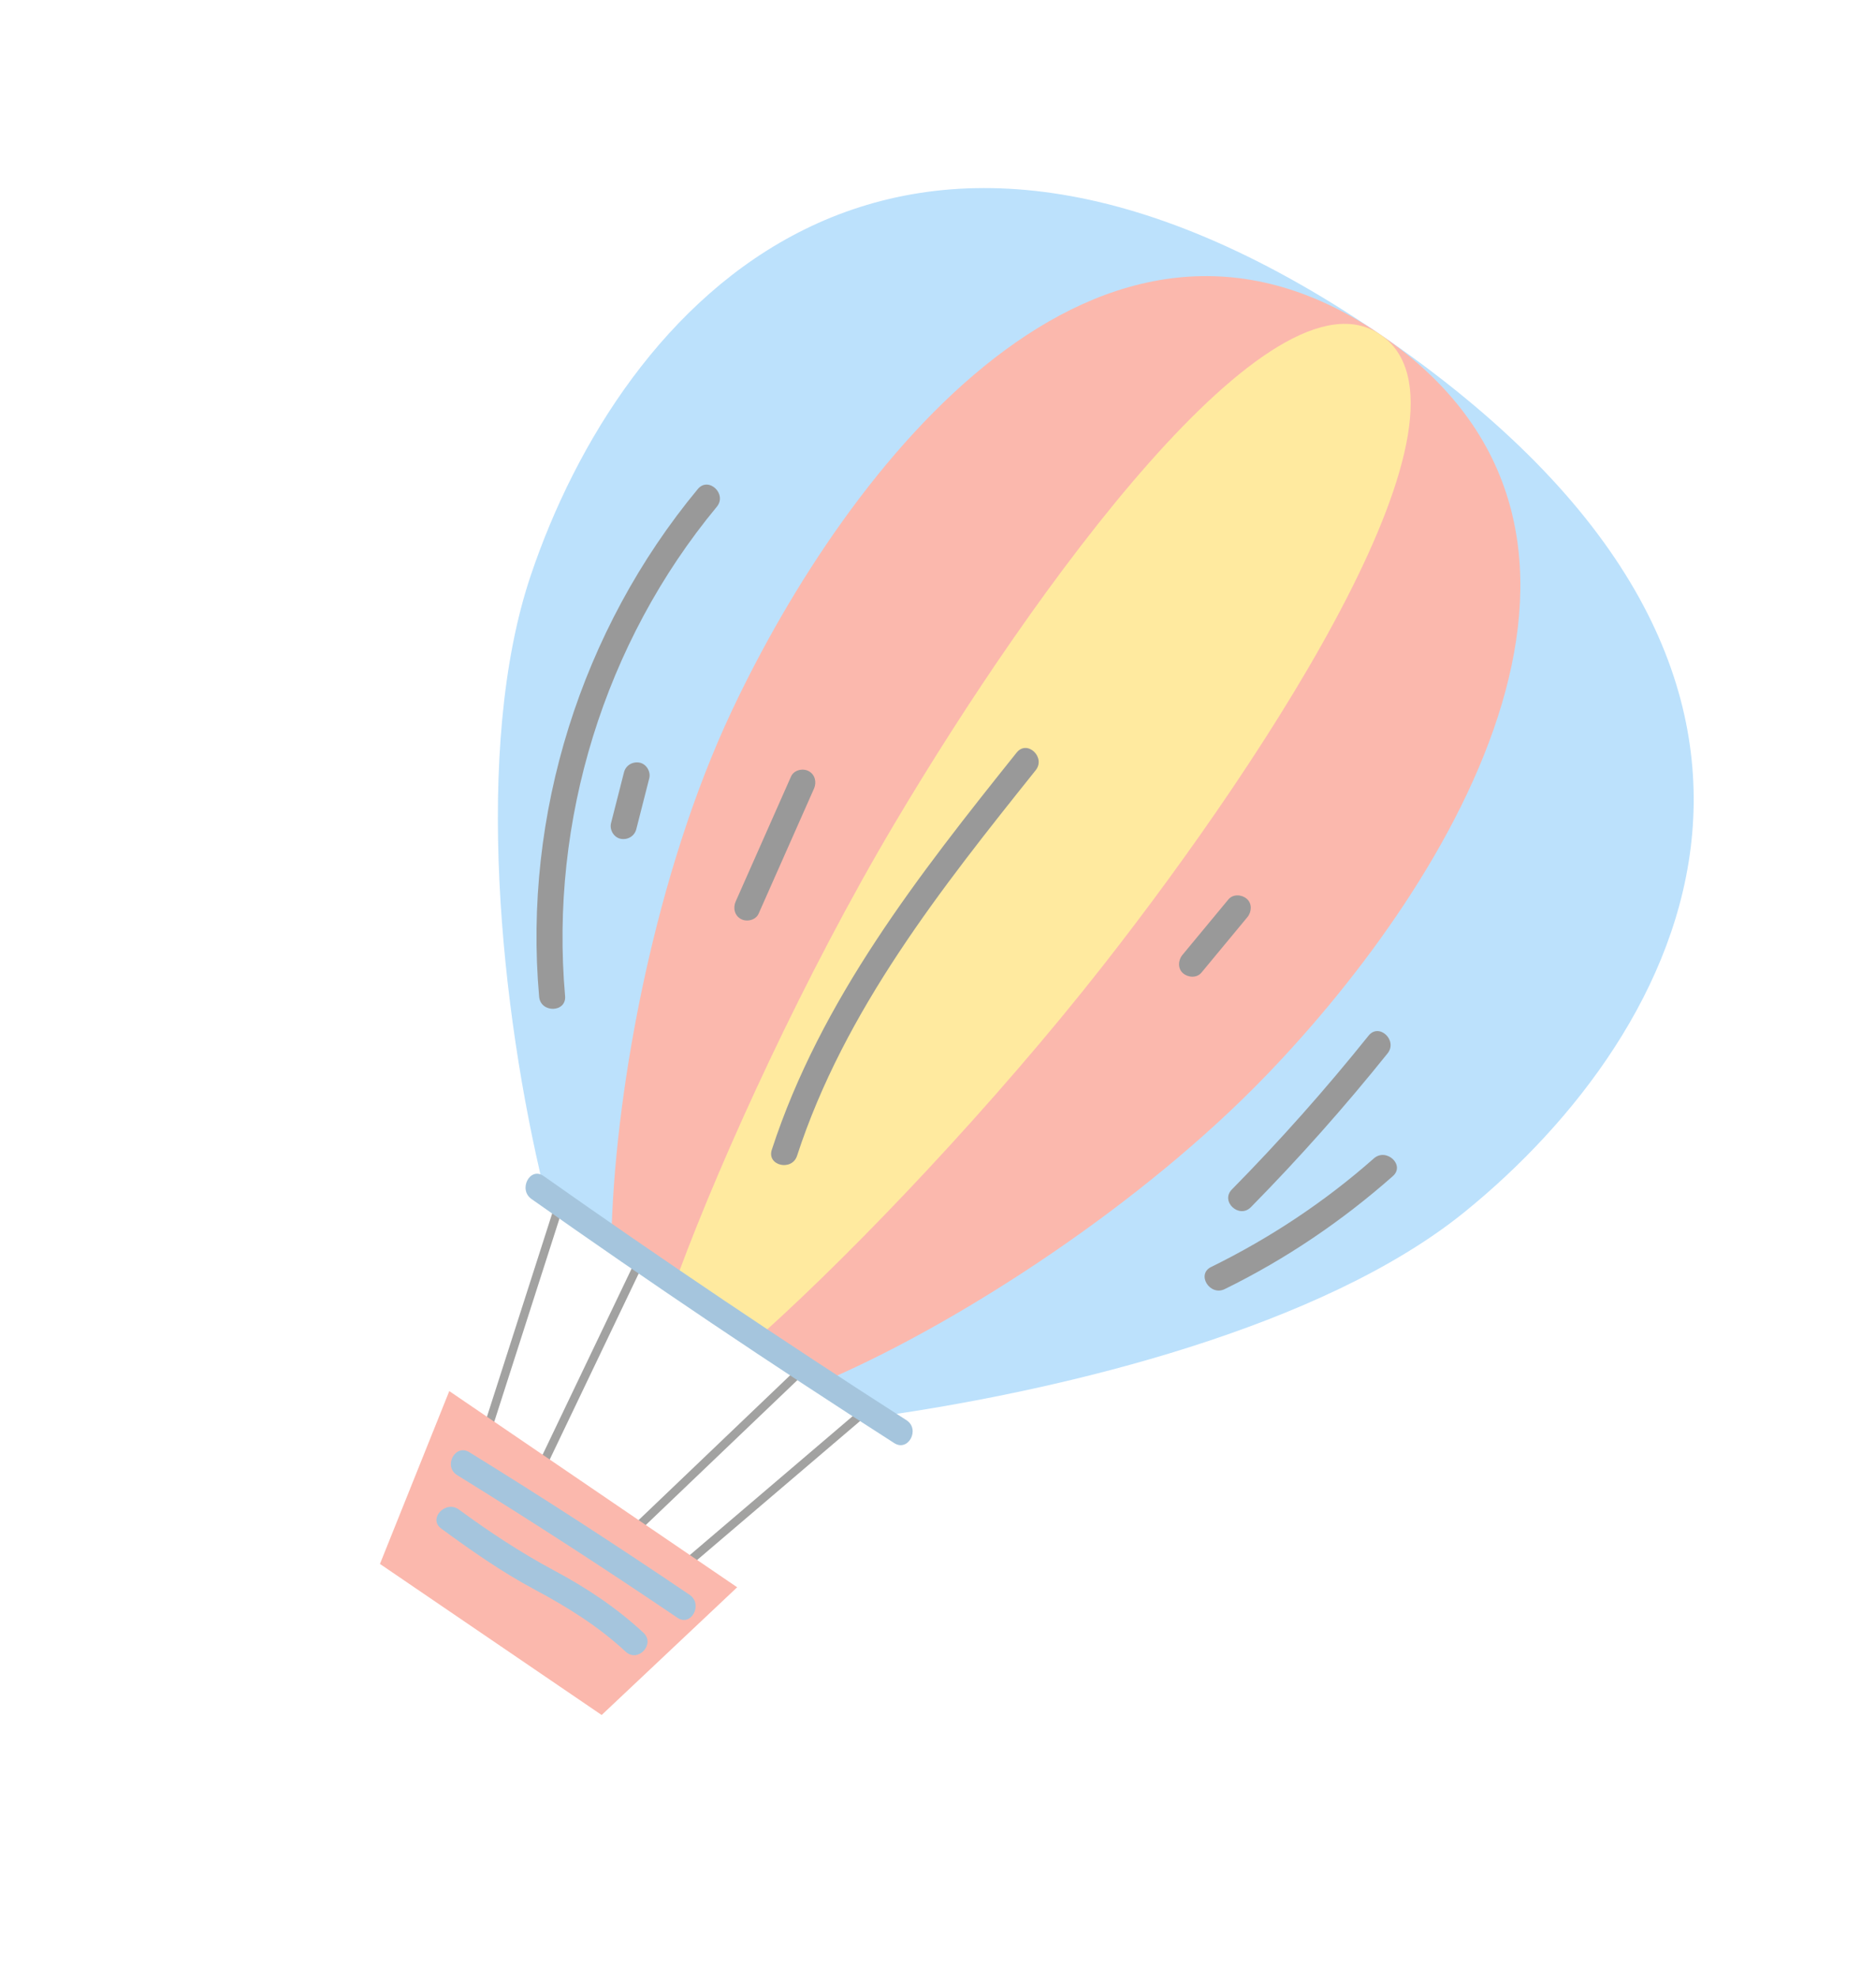 <svg width="441" height="465" viewBox="0 0 441 465" fill="none" xmlns="http://www.w3.org/2000/svg">
<g opacity="0.4">
<path d="M158.329 279.94L118.215 363.812L133.734 374.388L204.328 306.926" stroke="#171714" stroke-width="2" stroke-miterlimit="10"/>
<path d="M159.564 369.092L226.355 312.122L142.852 259.578L135.749 270.001L105.894 363.045" stroke="#171714" stroke-width="2" stroke-miterlimit="10"/>
<path d="M141.433 403.167L89.316 367.65L105.615 327.017L173.291 373.138L141.433 403.167Z" fill="#F64E33"/>
<path d="M324.197 78.459C209.124 0.036 145.945 72.349 124.756 135.309C111.108 175.857 117.725 237.852 127.904 279.692L208.5 332.705C250.725 326.575 310.878 311.998 344.285 284.916C396.027 242.969 441.903 158.676 324.197 78.459Z" fill="#57B4F7"/>
<path d="M324.36 78.569C258.535 33.709 199.418 108.79 171.881 167.425C154.147 205.188 144.918 254.426 143.789 288.563L195.625 323.89C226.73 310.181 268.418 283.064 297.456 253.004C342.434 206.445 391.693 124.457 324.36 78.569Z" fill="#F64E33"/>
<path d="M324.495 78.663C298.807 61.157 242.999 138.493 210.289 193.602C189.223 229.094 169.865 271.429 159.518 299.285L179.747 313.07C201.791 293.187 233.817 259.485 259.293 226.998C298.757 176.68 350.77 96.57 324.495 78.663Z" fill="#FFCB0F"/>
<path d="M213.079 333.857C184.229 315.36 155.796 296.223 127.795 276.463C124.595 274.205 121.755 279.613 124.932 281.857C152.932 301.618 181.366 320.753 210.216 339.25C213.522 341.37 216.375 335.97 213.079 333.857Z" fill="#1D6FAB"/>
<path d="M162.108 374.912C145.088 363.372 127.829 352.194 110.336 341.388C106.992 339.323 104.134 344.72 107.473 346.781C124.965 357.59 142.228 368.767 159.245 380.305C162.492 382.507 165.337 377.102 162.108 374.912Z" fill="#1D6FAB"/>
<path d="M151.244 383.816C144.936 377.958 137.89 373.271 130.313 369.223C122.411 365.001 115.105 360.159 107.879 354.868C104.749 352.576 100.549 357.021 103.724 359.344C110.8 364.524 117.91 369.518 125.652 373.66C133.407 377.807 140.615 382.283 147.089 388.292C149.965 390.961 154.133 386.498 151.244 383.816Z" fill="#1D6FAB"/>
<path d="M321.712 243.467C311.619 256.06 300.897 268.129 289.575 279.63C286.821 282.43 291.291 286.588 294.051 283.785C305.37 272.282 316.095 260.215 326.188 247.622C328.627 244.574 324.176 240.388 321.712 243.467Z" fill="black"/>
<path d="M322.951 272.327C311.416 282.52 298.509 291.068 284.696 297.85C281.172 299.578 284.405 304.759 287.907 303.041C302.235 296.008 315.472 287.046 327.428 276.479C330.366 273.882 325.879 269.738 322.951 272.327Z" fill="black"/>
<path d="M293.072 211.284C291.87 210.262 289.848 210.128 288.757 211.447L277.952 224.493C276.935 225.721 276.806 227.698 278.115 228.808C279.317 229.83 281.339 229.964 282.43 228.645L293.235 215.599C294.25 214.374 294.381 212.394 293.072 211.284Z" fill="black"/>
<path d="M187.369 271.698C198.537 237.439 221.267 208.829 243.466 181.068C245.901 178.021 241.452 173.833 238.991 176.913C216.09 205.551 192.94 234.966 181.428 270.294C180.208 274.036 186.159 275.414 187.369 271.698Z" fill="black"/>
<path d="M191.349 185.396C192.017 183.89 191.615 182.079 190.084 181.268C188.706 180.536 186.627 181.018 185.956 182.533C181.616 192.332 177.275 202.133 172.936 211.932C172.268 213.438 172.67 215.249 174.201 216.06C175.579 216.792 177.658 216.31 178.329 214.794C182.673 204.995 187.01 195.195 191.349 185.396Z" fill="black"/>
<path d="M132.838 234.147C129.197 192.921 142.081 151.032 168.501 119.133C170.996 116.123 166.541 111.942 164.025 114.978C136.63 148.053 122.953 191.485 126.736 234.297C127.076 238.2 133.182 238.065 132.838 234.147Z" fill="black"/>
<path d="M149.579 194.916C150.595 190.931 151.608 186.945 152.626 182.958C153.022 181.407 151.956 179.594 150.356 179.286C148.708 178.972 147.105 179.904 146.684 181.557C145.668 185.542 144.654 189.528 143.637 193.515C143.241 195.066 144.305 196.881 145.907 197.186C147.558 197.502 149.158 196.568 149.579 194.916Z" fill="black"/>
</g>
</svg>
